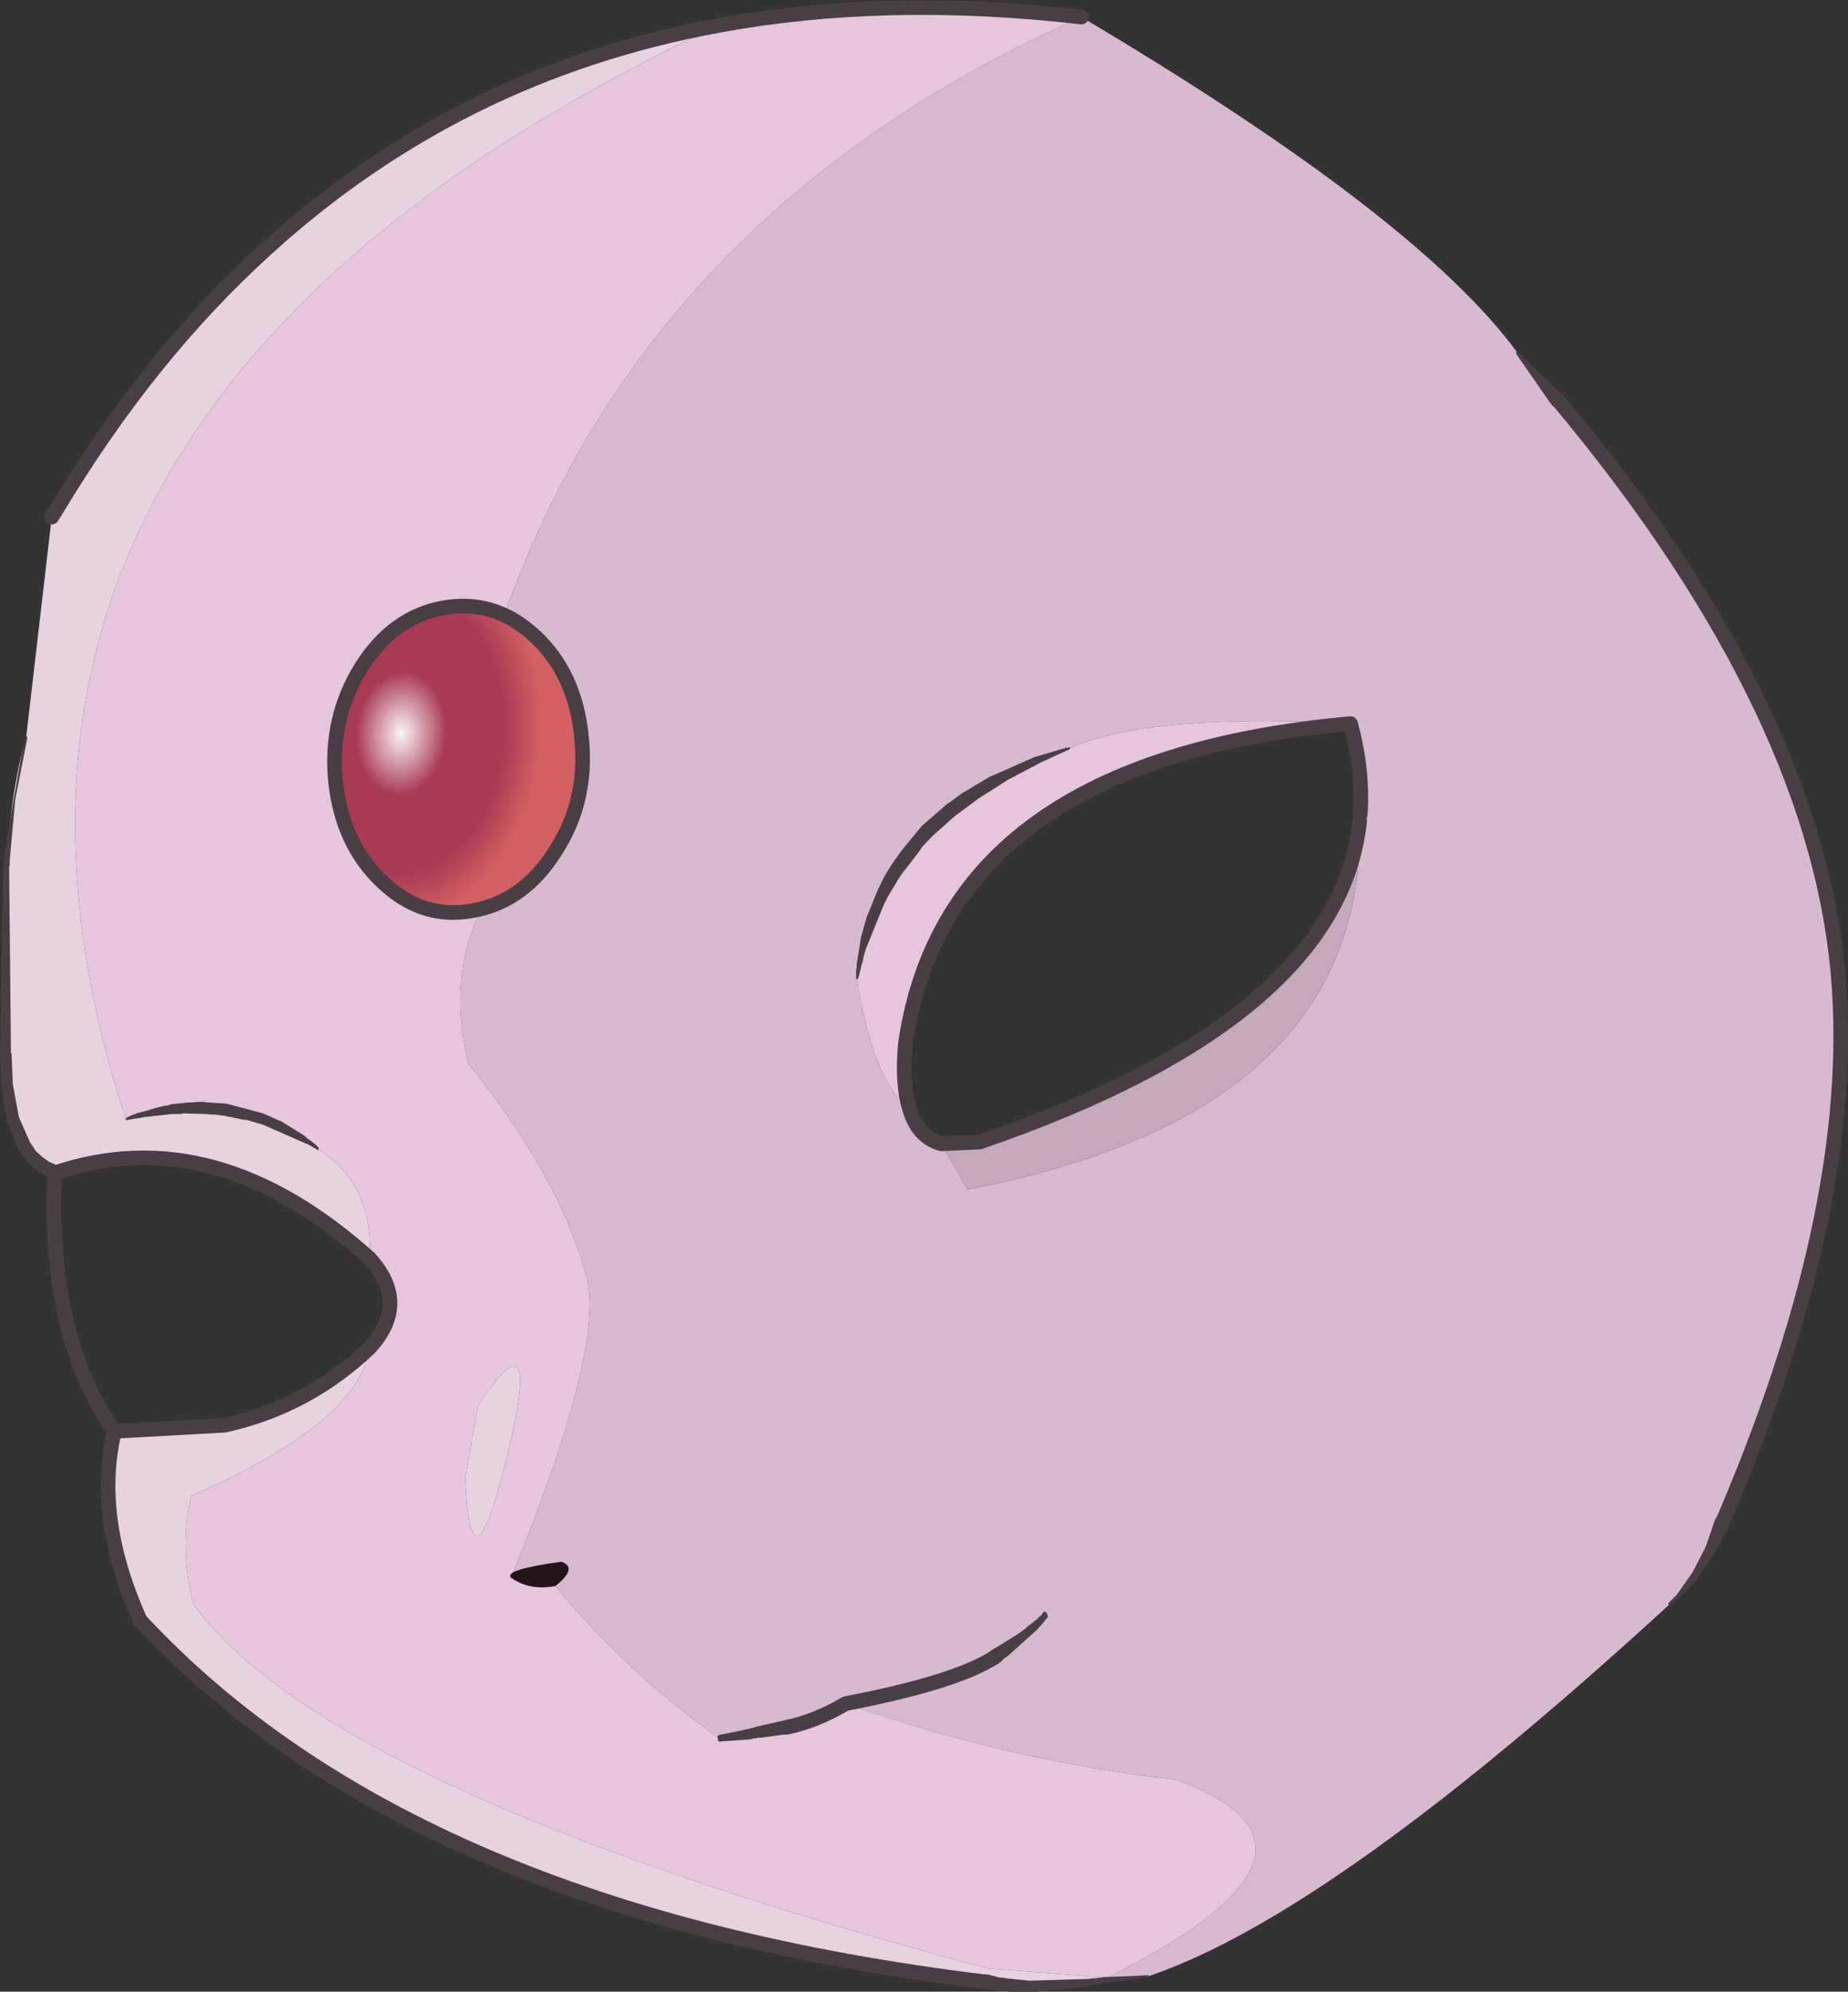 <?xml version="1.0" encoding="UTF-8" standalone="no"?>
<svg xmlns:xlink="http://www.w3.org/1999/xlink" height="163.5px" width="151.75px" xmlns="http://www.w3.org/2000/svg">
  <rect width="100%" height="100%" fill="#333333" stroke="none"/>
  <g transform="matrix(1.0, 0.0, 0.0, 1.0, 75.7, 80.95)">
    <path d="M35.2 -21.55 Q18.9 -22.45 12.15 -19.55 -3.5 -14.3 -5.35 -0.65 -3.95 8.05 -1.05 9.95 -0.4 12.4 1.6 12.95 L3.75 16.7 Q36.5 10.4 35.95 -13.55 L36.0 -14.1 Q36.25 -17.7 35.2 -21.55 M52.15 -48.2 Q74.05 -22.05 75.35 0.6 76.45 19.1 65.75 44.0 L64.8 46.2 Q63.35 49.1 61.4 50.75 52.35 59.05 44.65 65.2 28.8 77.85 18.55 81.3 L15.25 81.4 Q36.3 70.8 20.9 65.15 7.4 63.65 -6.25 58.9 -8.7 60.35 -11.1 60.85 L-13.85 61.35 -15.25 61.6 -16.5 61.75 -16.65 61.75 Q-24.4 56.2 -30.1 49.25 L-33.75 48.6 Q-25.6 28.75 -27.7 23.3 -29.95 15.4 -37.25 6.35 -38.95 -0.9 -36.15 -6.3 L-34.3 -30.45 Q-22.4 -63.8 13.1 -79.55 40.75 -63.15 48.9 -52.0 L52.15 -48.2 M63.7 48.6 L62.7 49.55 63.75 48.55 63.7 48.6 M6.05 55.05 Q2.85 57.15 -6.25 58.9 2.85 57.15 6.05 55.05" fill="#d7bad0" fill-rule="evenodd" stroke="none"/>
    <path d="M-1.05 9.95 Q-3.95 8.05 -5.35 -0.65 -3.5 -14.3 12.15 -19.55 18.9 -22.45 35.2 -21.55 2.05 -18.55 -1.35 4.7 -1.65 7.95 -1.05 9.95 M-16.75 -78.85 Q-3.0 -81.4 13.1 -79.55 -22.4 -63.8 -34.3 -30.45 L-36.15 -6.3 Q-38.95 -0.9 -37.25 6.35 -29.95 15.4 -27.7 23.3 -25.6 28.75 -33.75 48.6 L-30.1 49.25 Q-24.4 56.2 -16.65 61.75 L-16.5 61.75 -15.25 61.6 -13.85 61.35 -11.1 60.85 Q-8.7 60.35 -6.25 58.9 7.4 63.65 20.9 65.15 36.3 70.8 15.25 81.4 L5.45 80.65 Q-48.6 66.25 -59.85 50.7 -61.0 45.9 -60.0 41.85 -46.2 35.8 -45.35 29.7 -42.0 26.05 -45.35 22.35 -45.0 16.25 -49.65 13.35 -56.7 8.25 -65.35 10.95 -84.4 -47.0 -16.75 -78.85 M-36.45 34.45 L-37.5 40.35 Q-37.05 50.75 -34.05 38.55 -31.1 26.35 -36.45 34.45" fill="#e5c6dd" fill-rule="evenodd" stroke="none"/>
    <path d="M35.95 -13.55 Q36.5 10.4 3.75 16.7 L1.6 12.95 4.75 12.8 Q34.25 2.7 35.95 -13.55" fill="#c4a8bb" fill-rule="evenodd" stroke="none"/>
    <path d="M18.55 81.3 L14.75 81.65 Q8.85 82.55 5.25 81.75 -41.95 76.0 -64.2 52.05 -68.0 43.55 -66.3 36.55 L-57.25 36.05 Q-50.45 34.55 -45.35 29.7 -46.2 35.8 -60.0 41.85 -61.0 45.9 -59.85 50.7 -48.6 66.25 5.45 80.65 L15.25 81.4 18.55 81.3 M-71.2 15.3 Q-75.25 13.9 -75.25 5.55 -76.0 -12.1 -73.55 -20.45 L-71.45 -38.5 -71.1 -39.05 Q-63.5 -51.75 -53.85 -60.5 -38.0 -74.95 -16.75 -78.85 -84.4 -47.0 -65.35 10.95 -56.7 8.25 -49.65 13.35 -45.0 16.25 -45.35 22.35 -58.05 10.95 -71.1 15.3 L-71.2 15.3 M-36.45 34.45 Q-31.1 26.35 -34.05 38.55 -37.05 50.75 -37.5 40.35 L-36.45 34.45" fill="#e7d2e0" fill-rule="evenodd" stroke="none"/>
    <path d="M35.2 -21.55 Q36.25 -17.7 36.0 -14.1 M1.6 12.95 Q-0.4 12.4 -1.05 9.95 -1.65 7.95 -1.35 4.7 2.05 -18.55 35.2 -21.55 M52.15 -48.2 Q74.05 -22.05 75.35 0.6 76.45 19.1 65.75 44.0 M5.25 81.75 Q-41.95 76.0 -64.2 52.05 -68.0 43.55 -66.3 36.55 -70.35 30.8 -71.1 22.1 -71.4 18.9 -71.2 15.3 L-71.1 15.3 Q-58.05 10.95 -45.35 22.35 -42.0 26.05 -45.35 29.7 -50.45 34.55 -57.25 36.05 L-66.3 36.55 M-71.45 -38.5 L-71.1 -39.05 Q-63.5 -51.75 -53.85 -60.5 -38.0 -74.95 -16.75 -78.85 -3.0 -81.4 13.1 -79.55 M1.6 12.95 L4.75 12.8 Q34.25 2.7 35.95 -13.55 M-11.1 60.85 Q-8.7 60.35 -6.25 58.9 2.85 57.15 6.05 55.05" fill="none" stroke="#483e44" stroke-linecap="round" stroke-linejoin="round" stroke-width="1.2"/>
    <path d="M52.95 -48.85 L52.15 -48.2" fill="none" stroke="#483e44" stroke-linecap="round" stroke-linejoin="round" stroke-width="0.05"/>
    <path d="M-16.45 62.0 Q-16.75 62.1 -16.75 61.8 -16.85 61.45 -16.5 61.45 L-14.1 60.95 -14.0 60.9 -13.9 60.9 -13.6 60.8 -11.15 60.25 -11.1 60.2 Q-10.55 60.2 -10.45 60.75 L-10.55 61.2 Q-10.7 61.4 -10.95 61.4 L-11.0 61.4 -13.2 61.7 -13.45 61.7 -13.65 61.75 -13.8 61.75 -13.95 61.8 -14.2 61.85 -16.45 62.0 M-65.3 11.0 L-65.4 10.95 -65.35 10.85 -65.2 10.75 -65.0 10.65 -64.35 10.4 -63.9 10.3 -62.9 10.0 -62.3 9.85 -61.95 9.8 -61.65 9.7 -60.2 9.55 -59.85 9.55 -59.45 9.5 -59.05 9.5 -58.7 9.55 -57.1 9.65 -54.1 10.45 -52.75 11.05 -52.6 11.1 -52.45 11.2 -50.75 12.25 -50.4 12.55 -50.1 12.75 -50.0 12.85 -49.85 12.95 -49.55 13.25 -49.55 13.35 Q-49.55 13.55 -49.7 13.4 L-50.3 13.05 -54.05 11.4 -55.4 11.0 -55.8 10.95 -57.25 10.65 -58.0 10.55 -58.35 10.55 -58.75 10.5 -60.7 10.45 -60.85 10.5 -61.55 10.5 -63.8 10.75 -65.3 11.0 M5.1 82.3 L5.05 82.3 Q4.5 82.2 4.6 81.6 4.8 81.0 5.35 81.15 L5.5 81.15 5.8 81.25 5.9 81.25 6.2 81.35 6.5 81.4 6.7 81.4 6.9 81.45 8.85 81.65 13.7 81.5 14.0 81.45 14.3 81.45 14.55 81.4 14.7 81.4 14.85 81.35 16.45 81.3 18.5 81.2 Q18.6 81.1 18.6 81.25 L18.55 81.35 14.9 81.85 14.75 81.85 14.65 81.9 12.55 82.25 9.45 82.55 7.25 82.55 6.8 82.5 6.35 82.5 5.7 82.4 5.55 82.4 5.45 82.35 5.25 82.35 5.1 82.3 M6.35 55.5 L6.3 55.55 Q5.8 55.9 5.45 55.35 5.2 54.8 5.7 54.55 L5.9 54.4 6.1 54.3 7.95 53.15 8.55 52.7 8.7 52.55 9.05 52.3 9.2 52.15 9.5 51.95 9.6 51.8 9.8 51.65 9.9 51.5 9.95 51.45 Q10.05 51.25 10.25 51.45 L10.35 51.75 10.3 51.85 10.2 51.95 9.9 52.35 9.65 52.6 9.5 52.8 7.05 55.0 6.75 55.2 6.55 55.4 6.35 55.5 M61.45 50.8 L61.3 50.8 61.3 50.65 62.0 49.95 63.3 48.1 64.35 46.05 64.35 46.0 64.45 45.8 65.15 43.75 65.2 43.7 Q65.5 43.15 66.0 43.4 66.55 43.7 66.3 44.2 L65.45 45.9 65.25 46.2 65.2 46.35 65.2 46.4 65.15 46.4 65.15 46.45 65.1 46.55 63.8 48.45 62.85 49.55 62.2 50.15 62.05 50.35 61.85 50.45 61.7 50.6 61.5 50.75 61.45 50.8 M52.6 -48.55 L52.65 -48.45 52.75 -48.0 52.5 -47.65 Q52.0 -47.3 51.65 -47.8 L48.8 -51.9 48.8 -52.05 48.95 -52.05 52.6 -48.55 M12.1 -19.6 L12.2 -19.55 12.15 -19.45 9.85 -18.4 7.0 -16.9 6.55 -16.6 4.65 -15.4 2.7 -13.95 0.85 -12.3 0.0 -11.4 -0.15 -11.15 -1.65 -9.2 -1.95 -8.75 -2.85 -7.25 -2.95 -7.0 -3.1 -6.75 -3.2 -6.5 -4.6 -3.05 -4.8 -2.35 -4.85 -2.05 -4.95 -1.75 -5.15 -0.9 -5.25 -0.6 -5.35 -0.55 -5.4 -0.65 -5.4 -1.3 -5.35 -1.55 -5.35 -1.8 -5.0 -4.0 -4.75 -4.9 -4.6 -5.4 -4.55 -5.65 -4.45 -5.85 -3.6 -7.95 -3.05 -9.05 -2.4 -10.1 -1.65 -11.15 0.0 -13.15 1.95 -14.85 3.4 -15.9 3.5 -15.95 5.6 -17.2 5.7 -17.25 5.85 -17.3 9.25 -18.8 11.8 -19.55 12.1 -19.6 M-70.95 14.7 Q-70.4 14.95 -70.6 15.5 -70.85 16.05 -71.4 15.85 L-71.9 15.6 -72.05 15.55 -72.15 15.45 -72.3 15.4 -72.95 14.95 -73.6 14.25 -74.2 13.35 -75.15 11.0 -75.6 8.15 -75.7 5.75 -75.65 5.55 -75.7 5.5 -75.45 -9.55 -75.4 -9.75 -75.4 -9.95 -75.3 -11.15 -73.75 -20.05 -73.6 -20.45 -73.5 -20.5 -73.45 -20.4 -74.45 -15.3 -74.9 -10.35 -74.9 -9.95 -74.95 -9.75 -74.8 5.5 -74.75 5.55 -74.65 8.05 -74.15 10.75 -73.25 12.8 -72.75 13.55 -72.2 14.05 -71.7 14.4 -71.4 14.55 -71.35 14.55 -71.25 14.6 -71.2 14.65 -71.05 14.7 -70.95 14.7" fill="#483e44" fill-rule="evenodd" stroke="none"/>
    <path d="M-29.6 47.25 Q-28.2 47.75 -30.1 49.25 -32.25 49.65 -33.75 48.55 -34.3 47.9 -29.6 47.25" fill="#231419" fill-rule="evenodd" stroke="none"/>
    <path d="M-27.95 -20.45 Q-27.4 -15.25 -30.05 -11.15 -32.65 -6.95 -36.85 -6.2 -41.0 -5.4 -44.3 -8.55 -47.6 -11.65 -48.15 -16.8 -48.65 -21.95 -46.05 -26.15 -43.45 -30.3 -39.3 -31.05 -35.1 -31.8 -31.8 -28.75 -28.45 -25.65 -27.95 -20.45" fill="url(#gradient0)" fill-rule="evenodd" stroke="none"/>
    <path d="M-27.95 -20.45 Q-27.4 -15.25 -30.05 -11.15 -32.65 -6.95 -36.85 -6.2 -41.0 -5.4 -44.3 -8.55 -47.6 -11.65 -48.15 -16.8 -48.65 -21.95 -46.05 -26.15 -43.45 -30.3 -39.3 -31.05 -35.1 -31.8 -31.8 -28.75 -28.45 -25.65 -27.95 -20.45 Z" fill="none" stroke="#483e44" stroke-linecap="round" stroke-linejoin="round" stroke-width="1.2"/>
  </g>
  <defs>
    <radialGradient cx="0" cy="0" gradientTransform="matrix(0.014, -0.001, 0.0, 0.019, -42.75, -20.75)" gradientUnits="userSpaceOnUse" id="gradient0" r="819.2" spreadMethod="pad">
      <stop offset="0.0" stop-color="#fbf6f8"/>
      <stop offset="0.325" stop-color="#a83a54"/>
      <stop offset="0.729" stop-color="#a83a54"/>
      <stop offset="1.0" stop-color="#d35f62"/>
    </radialGradient>
  </defs>
</svg>
